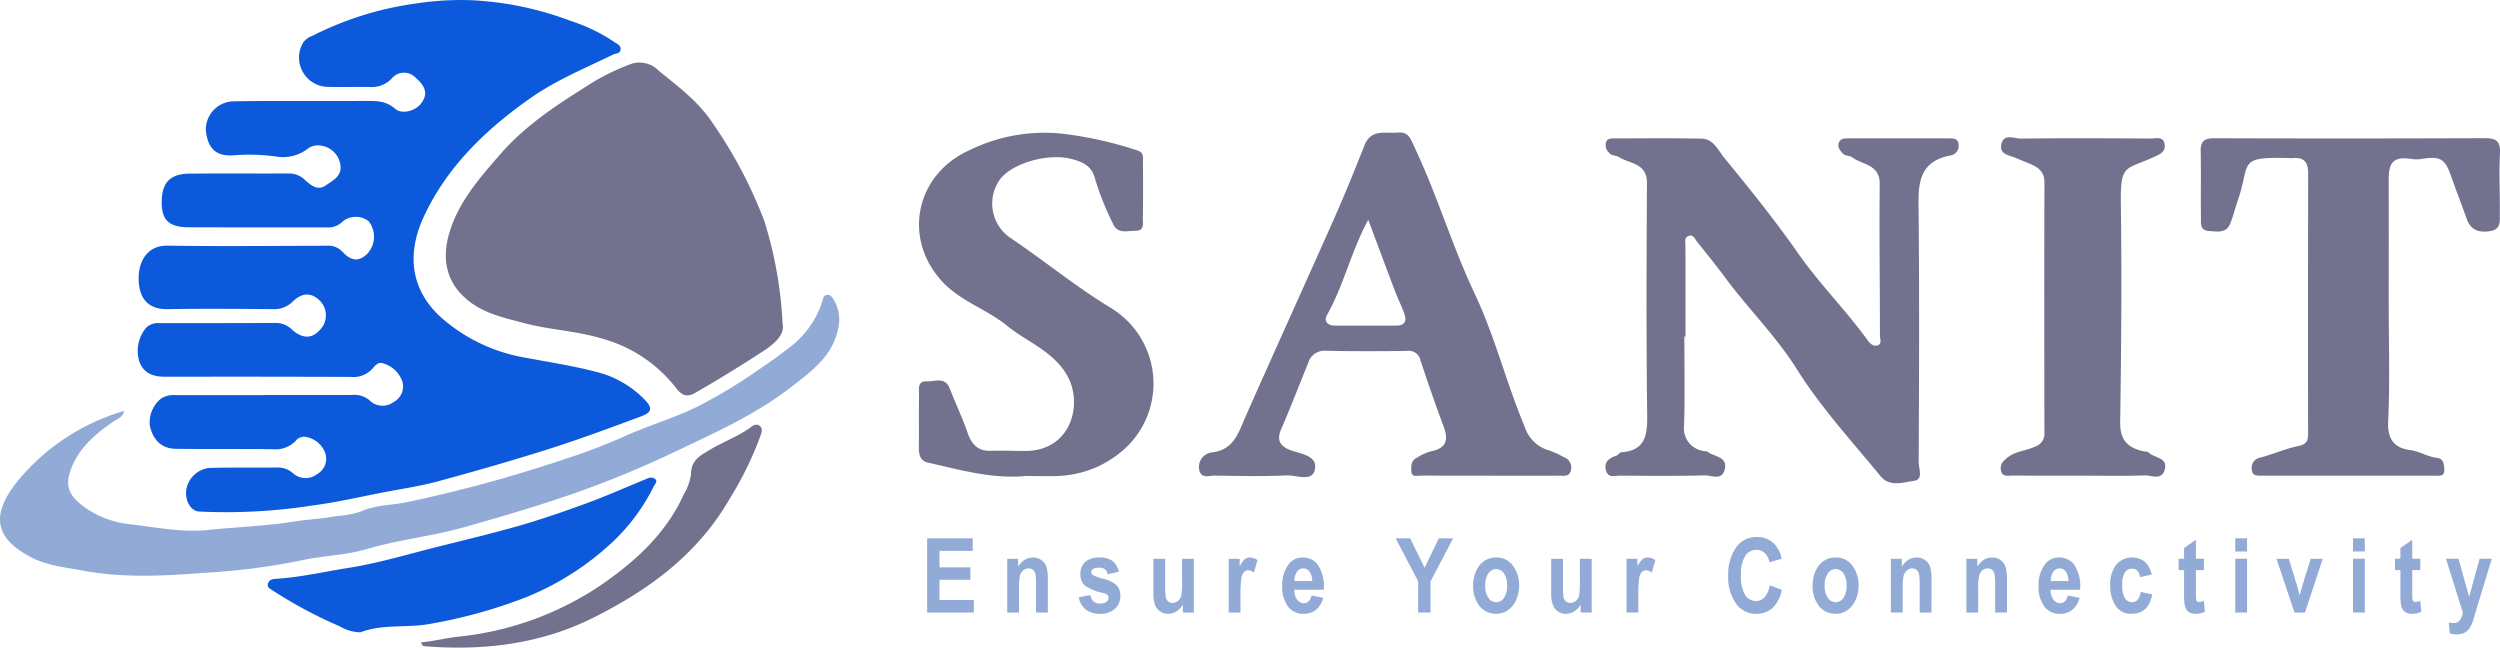 <svg xmlns="http://www.w3.org/2000/svg" xmlns:xlink="http://www.w3.org/1999/xlink" width="332.647" height="86.17" viewBox="0 0 332.647 86.17">
  <defs>
    <clipPath id="clip-path">
      <rect id="Rectangle_41" data-name="Rectangle 41" width="332.647" height="86.17" fill="none"/>
    </clipPath>
  </defs>
  <g id="sanit-logo" transform="translate(-30.818 -383.043)">
    <g id="Group_27" data-name="Group 27" transform="translate(30.818 383.043)">
      <g id="Group_26" data-name="Group 26" transform="translate(0 0)" clip-path="url(#clip-path)">
        <path id="Path_20" data-name="Path 20" d="M27.15,52.561H38.7a3.124,3.124,0,0,1,2.387.684,2.451,2.451,0,0,0,3.23.245,2.329,2.329,0,0,0,1.15-2.754,3.811,3.811,0,0,0-2.611-2.4c-.582-.207-1.014.318-1.346.707a3.393,3.393,0,0,1-2.859,1.109q-12.348-.048-24.7-.02c-1.509,0-2.754-.368-3.411-1.852a4.825,4.825,0,0,1,.832-4.666A2.235,2.235,0,0,1,13.131,43c5.239-.007,10.477,0,15.716-.03a3.213,3.213,0,0,1,2.091,1.023c1.343,1.093,2.525,1.05,3.536-.059a2.775,2.775,0,0,0,.059-3.893c-1.139-1.134-2.348-1.154-3.636.075a3.447,3.447,0,0,1-2.58,1.018c-4.7-.036-9.409-.075-14.113,0-2.618.043-3.761-1.516-3.816-3.934s1.146-4.555,3.827-4.514c7.054.107,14.113.025,21.168.014a2.579,2.579,0,0,1,2.139.814c1.179,1.289,2.245,1.3,3.311.229a3.334,3.334,0,0,0,.18-4.284,2.781,2.781,0,0,0-3.488.016,2.674,2.674,0,0,1-2.162.78c-6.095,0-12.188.009-18.282-.011-2.6-.009-3.595-.918-3.625-3.189-.038-2.7,1.057-3.927,3.7-3.952,4.436-.043,8.873,0,13.311-.023a3.013,3.013,0,0,1,2.1.918c.714.611,1.625,1.439,2.713.673,1-.705,2.279-1.245,1.918-2.945a3.035,3.035,0,0,0-2.534-2.346,2.246,2.246,0,0,0-1.929.53,5.455,5.455,0,0,1-4.171.9,26.01,26.01,0,0,0-5.593-.139c-2.566.173-3.42-1.264-3.638-3.28a3.747,3.747,0,0,1,3.629-3.907c3.688-.073,7.377-.036,11.066-.043,2.191-.005,4.384,0,6.575-.011,1.386-.005,2.695-.025,3.889,1.027.954.841,2.814.282,3.552-.782.805-1.161.582-2.125-.768-3.3a2.124,2.124,0,0,0-3.23.087,3.608,3.608,0,0,1-2.721,1.12c-1.87-.041-3.743.021-5.613-.021a3.9,3.9,0,0,1-3.468-5.836,2.422,2.422,0,0,1,1.25-.952A43.185,43.185,0,0,1,47.09.494,39.311,39.311,0,0,1,54.715.03,43,43,0,0,1,67.9,2.793a22.655,22.655,0,0,1,5.732,2.766c.379.277.932.425.884,1.023-.045.571-.613.495-.973.671-3.732,1.813-7.6,3.405-11.007,5.793-5.966,4.182-11.186,9.2-14.257,15.9-2.111,4.6-2.1,9.959,3.357,14.129a22.61,22.61,0,0,0,9.623,4.412c3.329.632,6.693,1.13,9.966,1.98a13.554,13.554,0,0,1,6.461,3.673c1.125,1.171,1.034,1.716-.495,2.284-4.027,1.495-8.057,2.995-12.148,4.295-4.9,1.557-9.848,2.975-14.809,4.321-2.4.652-4.875,1.013-7.32,1.484-3.118.6-6.22,1.33-9.363,1.732a75.032,75.032,0,0,1-15.134.809c-1.216-.091-1.979-1.677-1.639-3.157a3.483,3.483,0,0,1,3.068-2.65c3.1-.066,6.2-.027,9.3-.048A3.037,3.037,0,0,1,31,63.032a2.5,2.5,0,0,0,3.121.064,2.35,2.35,0,0,0,1.055-2.925A3.408,3.408,0,0,0,32.5,58.109a1.464,1.464,0,0,0-1.261.6,3.727,3.727,0,0,1-3.057,1.059c-4.277-.043-8.554.007-12.83-.05-1.861-.025-2.964-1.059-3.461-2.973a4.053,4.053,0,0,1,1.546-3.761,3.367,3.367,0,0,1,2-.405c3.9-.009,7.805,0,11.707,0Z" transform="translate(8.06 0)" fill="#0c5adb"/>
        <path id="Path_21" data-name="Path 21" d="M78.03,39.436c.3,1.243-.791,2.455-2.4,3.516-2.984,1.964-6.03,3.823-9.121,5.614-1.1.636-1.8.537-2.661-.6a18.8,18.8,0,0,0-10.1-6.638c-3.314-.973-6.8-1.1-10.118-1.991-2.584-.693-5.238-1.216-7.463-3.021-2.855-2.318-3.484-5.4-2.543-8.759,1.184-4.225,4.007-7.423,6.807-10.648,3.155-3.636,7.071-6.293,11.084-8.809a30.022,30.022,0,0,1,6.516-3.3,3.59,3.59,0,0,1,3.534.975c2.6,2.111,5.3,4.114,7.188,7a60.169,60.169,0,0,1,6.836,12.954A54.3,54.3,0,0,1,78.03,39.436" transform="translate(26.102 3.651)" fill="#72728e"/>
        <path id="Path_22" data-name="Path 22" d="M16.51,37.412c-.205.877-.813,1-1.286,1.327-2.352,1.607-4.548,3.4-5.666,6.132C8.6,47.21,9.023,48.512,11,50.04A12.659,12.659,0,0,0,17.33,52.5c3.421.384,6.848,1.118,10.334.754,3.795-.4,7.613-.5,11.395-1.111,1.877-.3,3.793-.382,5.68-.734a13.025,13.025,0,0,0,3.266-.611c1.963-.9,4.155-.816,6.229-1.261,3.941-.846,7.852-1.791,11.727-2.88q4.891-1.377,9.711-3.009a75.8,75.8,0,0,0,7.28-2.793c3.339-1.523,6.893-2.511,10.173-4.179A70.175,70.175,0,0,0,100.848,32c1.4-.954,2.8-1.943,4.152-2.991a12.361,12.361,0,0,0,4.441-6.264c.095-.309.127-.661.5-.75.425-.1.7.152.918.488a5.141,5.141,0,0,1,.629,4.13c-.759,3.514-3.439,5.45-5.979,7.446C100.618,37.9,94.95,40.4,89.377,43.053a134.561,134.561,0,0,1-15.241,6.1c-4.07,1.357-8.2,2.55-12.329,3.721-4.295,1.22-8.738,1.659-13.021,2.929-2.818.836-5.864.861-8.748,1.513a89.22,89.22,0,0,1-12.914,1.645c-5.338.413-10.743.7-16.114-.3-2.3-.429-4.625-.645-6.746-1.718-5.545-2.8-5.114-6.209-1.925-10.186A28.815,28.815,0,0,1,16.51,37.412" transform="translate(0 17.263)" fill="#92abd6"/>
        <path id="Path_23" data-name="Path 23" d="M32.27,56.174a5.5,5.5,0,0,1-2.763-.809,59.741,59.741,0,0,1-8.871-4.741c-.339-.227-.827-.4-.645-.961.155-.486.593-.58,1.03-.607,3.266-.2,6.457-.948,9.673-1.455,4.063-.643,8.036-1.854,12.039-2.854,3.652-.911,7.314-1.786,10.927-2.832,3-.87,5.966-1.9,8.9-2.984,2.639-.975,5.216-2.121,7.823-3.189a1.051,1.051,0,0,1,1.073-.007c.438.345.023.684-.127.98a26.038,26.038,0,0,1-5.1,7.061A37.244,37.244,0,0,1,54.409,51.47a66.041,66.041,0,0,1-12.677,3.546c-3.161.636-6.412-.011-9.463,1.157" transform="translate(15.677 27.962)" fill="#0c5adb"/>
        <path id="Path_24" data-name="Path 24" d="M31.375,60.609c1.62-.146,3.193-.552,4.77-.737A41.561,41.561,0,0,0,55.02,53.187c4.664-3.179,8.911-6.939,11.318-12.284a7.145,7.145,0,0,0,.955-2.68c-.012-1.9,1.343-2.537,2.588-3.282,1.779-1.064,3.762-1.757,5.438-3.016.346-.259.786-.441,1.168-.075.366.348.207.773.073,1.195a44.414,44.414,0,0,1-4.048,8.329c-4.254,7.48-10.855,12.3-18.343,16.014-7,3.479-14.518,4.343-22.243,3.745-.2-.016-.425-.041-.55-.523" transform="translate(24.652 24.863)" fill="#72728e"/>
        <path id="Path_25" data-name="Path 25" d="M130.124,36.67c0,3.954.086,7.909-.036,11.857a3.031,3.031,0,0,0,2.545,3.375c.2.057.461.009.605.123.868.691,2.709.6,2.246,2.386-.384,1.48-1.754.723-2.638.746-3.743.1-7.489.066-11.236.032-.686-.005-1.638.386-1.916-.7-.289-1.127.4-1.632,1.364-1.939.246-.079.432-.45.663-.466,3.127-.218,3.489-2.155,3.457-4.829-.127-10.332-.091-20.668-.03-31,.016-2.657-2.275-2.539-3.718-3.446-.38-.237-.939-.141-1.3-.554a1.408,1.408,0,0,1-.462-1.3c.145-.646.657-.634,1.139-.634,3.884,0,7.77-.057,11.652.036,1.557.037,2.2,1.609,3,2.58,3.407,4.13,6.759,8.325,9.827,12.707,2.834,4.05,6.332,7.532,9.214,11.521.375.52.8.866,1.348.693.6-.189.305-.846.3-1.284,0-6.727-.1-13.455-.029-20.182.027-2.634-2.3-2.538-3.666-3.554-.363-.268-.945-.132-1.3-.561-.316-.384-.643-.721-.5-1.282.159-.614.641-.68,1.134-.68q6.865-.008,13.734,0c.521,0,.984.071,1.073.705a1.315,1.315,0,0,1-.829,1.525c-4.861.82-4.5,4.352-4.466,7.977.1,10.957.057,21.918.005,32.877,0,.848.662,2.318-.625,2.488-1.448.191-3.227.868-4.463-.638-3.83-4.671-7.934-9.129-11.161-14.273-2.75-4.38-6.459-8.014-9.52-12.157-1.18-1.6-2.434-3.139-3.677-4.689-.318-.395-.543-1.116-1.237-.807-.52.229-.359.8-.357,1.3.023,4.016.014,8.032.014,12.05h-.166" transform="translate(93.994 8.096)" fill="#72728e"/>
        <path id="Path_26" data-name="Path 26" d="M128.1,55.533c-3.052,0-6.105.007-9.157-.007-.511,0-1.289.257-1.339-.532-.039-.621-.1-1.43.691-1.816a7.647,7.647,0,0,1,1.823-.866c2.088-.37,2.475-1.464,1.771-3.334-1.091-2.905-2.1-5.839-3.077-8.786a1.577,1.577,0,0,0-1.788-1.254c-3.605.045-7.214.061-10.82-.025a2.243,2.243,0,0,0-2.33,1.639c-1.2,2.92-2.323,5.871-3.584,8.764-.682,1.564-.1,2.361,1.318,2.857,1.384.486,3.53.727,3.161,2.518-.359,1.75-2.457.748-3.752.809-3.184.15-6.38.075-9.57.029-.741-.011-1.82.459-2.07-.761a1.945,1.945,0,0,1,1.613-2.318c2.964-.312,3.568-2.554,4.52-4.709,3.873-8.768,7.852-17.488,11.739-26.246,1.452-3.27,2.8-6.586,4.114-9.913.887-2.248,2.78-1.532,4.414-1.7,1.5-.152,1.745.909,2.238,1.946,3.02,6.35,5.005,13.132,8.005,19.471,2.711,5.725,4.2,11.873,6.648,17.677a4.778,4.778,0,0,0,3.325,3.223,12.108,12.108,0,0,1,1.859.859,1.448,1.448,0,0,1,.959,1.823c-.193.836-.966.654-1.555.657-3.054.02-6.105.009-9.157.009ZM111.864,21.492c-2.279,4.2-3.241,8.666-5.468,12.63-.491.871.054,1.448,1.055,1.45,2.7,0,5.4-.016,8.1,0,1.188.007,1.468-.609,1.111-1.6-.373-1.034-.871-2.023-1.262-3.052-1.191-3.138-2.359-6.286-3.536-9.429" transform="translate(70.193 7.755)" fill="#72728e"/>
        <path id="Path_27" data-name="Path 27" d="M82.774,55.574c-4.587.436-8.829-.823-13.111-1.775-.964-.214-1.2-1-1.195-1.918.02-2.359-.011-4.718.02-7.077.009-.777-.25-1.888,1.048-1.821,1.048.054,2.4-.659,3.027.934.78,1.98,1.693,3.911,2.391,5.918C75.5,51.4,76.346,52.3,78.1,52.226c1.523-.059,3.052.03,4.577.021,6.143-.034,7.748-6.441,5.4-10.252-1.92-3.111-5.254-4.277-7.875-6.409-2.745-2.234-6.275-3.271-8.732-5.993-5.216-5.779-3.371-14.207,3.779-17.391A22.7,22.7,0,0,1,87.191,9.993a50.266,50.266,0,0,1,10.387,2.282c.9.305.689.929.7,1.489.027,2.5.032,4.995-.007,7.493-.011.693.246,1.709-.952,1.691-1.1-.016-2.434.511-3.062-1.011a38.927,38.927,0,0,1-2.3-5.732c-.43-1.834-1.523-2.346-3.063-2.78-3.238-.913-8.441.618-9.848,3.007A5.526,5.526,0,0,0,80.508,23.8c4.573,3.073,8.829,6.586,13.559,9.452A11.755,11.755,0,0,1,96.521,51.3a13.9,13.9,0,0,1-9.289,4.264c-1.521.079-3.05.012-4.457.012" transform="translate(53.797 7.757)" fill="#72728e"/>
        <path id="Path_28" data-name="Path 28" d="M189,32.232c0,5.27.168,10.548-.075,15.807-.113,2.42.927,3.505,2.941,3.763,1.266.161,2.286.888,3.507,1.023.954.107.975.813,1.02,1.527.063,1.021-.673.855-1.27.855q-11.44.005-22.884-.005c-.693,0-1.477.1-1.473-.954a1.363,1.363,0,0,1,1.177-1.45c1.705-.466,3.346-1.193,5.07-1.546,1.127-.232,1.259-.771,1.257-1.7q-.024-17.266.011-34.532c.005-1.525-.541-2.212-2.068-2.07a3.6,3.6,0,0,1-.416-.005c-7-.191-5.163.573-6.843,5.538-.354,1.041-.627,2.113-1.023,3.138-.532,1.38-1.746,1.093-2.832,1.03-1.275-.073-1.071-1.1-1.084-1.868-.041-2.913.03-5.825-.034-8.738-.032-1.373.5-1.743,1.837-1.738q17.995.064,35.991-.009c1.53-.005,2.068.441,1.989,2.03-.13,2.629.011,5.27-.018,7.9-.009.993.218,2.2-1.277,2.436-1.443.23-2.589-.086-3.132-1.641-.657-1.886-1.4-3.741-2.054-5.629-.8-2.314-1.4-2.727-3.83-2.354a4.358,4.358,0,0,1-1.405.03c-2.368-.361-3.089.33-3.086,2.729q.016,8.215,0,16.432" transform="translate(128.841 8.088)" fill="#72728e"/>
        <path id="Path_29" data-name="Path 29" d="M160.092,55.252c-3.121,0-6.243.016-9.364-.012-.632-.005-1.5.268-1.634-.782-.1-.78.362-1.216.964-1.673,1.084-.821,2.443-.841,3.621-1.409a1.775,1.775,0,0,0,1.212-1.861c-.011-11.1-.03-22.2.007-33.295.005-1.509-.966-2.063-2.046-2.507-.563-.23-1.121-.457-1.679-.7-.937-.405-2.3-.473-2.011-1.855.309-1.484,1.743-.741,2.627-.754,5.757-.075,11.516-.037,17.273-.011.7,0,1.689-.337,1.834.8.125.986-.595,1.268-1.437,1.659-3.734,1.739-4.464.837-4.395,6.116.129,9.711.059,19.425-.089,29.134-.036,2.345.943,3.42,3.018,3.884.27.061.623.039.793.205.755.736,2.607.629,2.1,2.32-.423,1.42-1.779.668-2.684.705-2.7.109-5.409.039-8.114.039" transform="translate(117.134 8.037)" fill="#72728e"/>
        <path id="Path_30" data-name="Path 30" d="M69.082,49.989V40.111h6.07v1.671H70.728v2.189h4.111v1.664H70.728v2.682H75.3v1.671Z" transform="translate(54.279 31.516)" fill="#92abd6"/>
        <path id="Path_31" data-name="Path 31" d="M80.456,48.866H78.882V45.209a7.645,7.645,0,0,0-.087-1.463,1,1,0,0,0-.33-.561.843.843,0,0,0-.546-.195,1.131,1.131,0,0,0-.716.252,1.341,1.341,0,0,0-.448.7,7.032,7.032,0,0,0-.13,1.68v3.245H75.052V41.711h1.455v1.045a2.862,2.862,0,0,1,.875-.911,2,2,0,0,1,1.079-.3,1.885,1.885,0,0,1,1.161.355,1.813,1.813,0,0,1,.654.909,5.522,5.522,0,0,1,.18,1.609Z" transform="translate(58.97 32.639)" fill="#92abd6"/>
        <path id="Path_32" data-name="Path 32" d="M80.378,46.83l1.573-.289a1.191,1.191,0,0,0,1.264,1.125,1.365,1.365,0,0,0,.845-.216.674.674,0,0,0,.279-.559.541.541,0,0,0-.121-.371,1.159,1.159,0,0,0-.512-.236,7,7,0,0,1-2.455-.968,1.985,1.985,0,0,1-.654-1.573,2.1,2.1,0,0,1,.639-1.6,2.621,2.621,0,0,1,1.859-.6,2.954,2.954,0,0,1,1.77.448,2.437,2.437,0,0,1,.85,1.445l-1.477.33a1.026,1.026,0,0,0-1.116-.862,1.523,1.523,0,0,0-.823.166.5.5,0,0,0-.245.429.464.464,0,0,0,.223.391,6.257,6.257,0,0,0,1.395.491,3.836,3.836,0,0,1,1.784.886,2,2,0,0,1,.463,1.382,2.244,2.244,0,0,1-.718,1.713,2.78,2.78,0,0,1-1.984.675,2.979,2.979,0,0,1-1.877-.562,2.7,2.7,0,0,1-.961-1.641" transform="translate(63.154 32.639)" fill="#92abd6"/>
        <path id="Path_33" data-name="Path 33" d="M89.868,48.791v-1.07a2.454,2.454,0,0,1-.855.909,2.069,2.069,0,0,1-1.107.329,1.861,1.861,0,0,1-1.046-.3,1.827,1.827,0,0,1-.691-.864,4.5,4.5,0,0,1-.227-1.625V41.636h1.571v3.287a13.326,13.326,0,0,0,.071,1.789.99.99,0,0,0,.316.589.875.875,0,0,0,.589.209,1.121,1.121,0,0,0,.727-.273,1.265,1.265,0,0,0,.437-.7,10.222,10.222,0,0,0,.105-1.884V41.636H91.33v7.155Z" transform="translate(67.525 32.714)" fill="#92abd6"/>
        <path id="Path_34" data-name="Path 34" d="M93.126,48.866H91.553V41.711H93.01v1.016a3.17,3.17,0,0,1,.67-.95,1.072,1.072,0,0,1,.686-.236,1.724,1.724,0,0,1,1.027.357L94.9,43.55a1.206,1.206,0,0,0-.736-.311.807.807,0,0,0-.575.239,1.586,1.586,0,0,0-.357.868,15.9,15.9,0,0,0-.109,2.307Z" transform="translate(71.935 32.639)" fill="#92abd6"/>
        <path id="Path_35" data-name="Path 35" d="M99.44,46.595l1.559.318a3.061,3.061,0,0,1-.973,1.6,2.515,2.515,0,0,1-1.609.521,2.478,2.478,0,0,1-2.03-.87,4.3,4.3,0,0,1-.845-2.836,4.523,4.523,0,0,1,.85-2.875,2.273,2.273,0,0,1,1.864-.912,2.382,2.382,0,0,1,1.995.932,5.051,5.051,0,0,1,.83,3.145l-.007.216H97.147a2.129,2.129,0,0,0,.386,1.32,1.117,1.117,0,0,0,.9.466q.758,0,1.009-1.025m.082-1.92a2.075,2.075,0,0,0-.361-1.263,1,1,0,0,0-1.646.018,1.958,1.958,0,0,0-.341,1.245Z" transform="translate(75.069 32.639)" fill="#92abd6"/>
        <path id="Path_36" data-name="Path 36" d="M106.986,49.989V45.83l-2.995-5.72h1.934l1.921,3.907,1.9-3.907h1.9l-3.009,5.734v4.145Z" transform="translate(81.708 31.516)" fill="#92abd6"/>
        <path id="Path_37" data-name="Path 37" d="M109.772,45.186a4.291,4.291,0,0,1,.421-1.916,3.075,3.075,0,0,1,1.1-1.3,2.8,2.8,0,0,1,1.532-.432,2.636,2.636,0,0,1,2.246,1.111,4.269,4.269,0,0,1,.816,2.595,4.593,4.593,0,0,1-.425,2,3.182,3.182,0,0,1-1.116,1.341,2.733,2.733,0,0,1-1.514.448,2.784,2.784,0,0,1-2.191-1,4.19,4.19,0,0,1-.871-2.848m1.605.1a2.664,2.664,0,0,0,.43,1.646,1.274,1.274,0,0,0,1.037.557,1.246,1.246,0,0,0,1.016-.561,2.742,2.742,0,0,0,.423-1.657,2.649,2.649,0,0,0-.43-1.629,1.271,1.271,0,0,0-1.03-.561,1.253,1.253,0,0,0-1.02.561,2.687,2.687,0,0,0-.427,1.643" transform="translate(86.25 32.639)" fill="#92abd6"/>
        <path id="Path_38" data-name="Path 38" d="M119.509,48.791v-1.07a2.454,2.454,0,0,1-.855.909,2.068,2.068,0,0,1-1.107.329,1.861,1.861,0,0,1-1.046-.3,1.827,1.827,0,0,1-.691-.864,4.5,4.5,0,0,1-.227-1.625V41.636h1.571v3.287a13.323,13.323,0,0,0,.071,1.789.99.99,0,0,0,.316.589.875.875,0,0,0,.589.209,1.121,1.121,0,0,0,.727-.273,1.265,1.265,0,0,0,.438-.7,10.226,10.226,0,0,0,.105-1.884V41.636h1.573v7.155Z" transform="translate(90.815 32.714)" fill="#92abd6"/>
        <path id="Path_39" data-name="Path 39" d="M122.767,48.866h-1.573V41.711h1.457v1.016a3.17,3.17,0,0,1,.67-.95,1.073,1.073,0,0,1,.686-.236,1.724,1.724,0,0,1,1.027.357l-.489,1.652a1.205,1.205,0,0,0-.736-.311.807.807,0,0,0-.575.239,1.586,1.586,0,0,0-.357.868,15.9,15.9,0,0,0-.109,2.307Z" transform="translate(95.224 32.639)" fill="#92abd6"/>
        <path id="Path_40" data-name="Path 40" d="M134.3,46.431l1.6.612a4.436,4.436,0,0,1-1.246,2.423,3.135,3.135,0,0,1-2.143.764,3.187,3.187,0,0,1-2.593-1.22,5.852,5.852,0,0,1-1.143-3.8,6.138,6.138,0,0,1,1.15-3.955,3.279,3.279,0,0,1,2.691-1.239,3.115,3.115,0,0,1,2.3.929,4.013,4.013,0,0,1,.968,1.963l-1.632.471a2.188,2.188,0,0,0-.625-1.23,1.574,1.574,0,0,0-1.1-.429,1.758,1.758,0,0,0-1.48.782,4.463,4.463,0,0,0-.573,2.58,4.739,4.739,0,0,0,.559,2.655,1.706,1.706,0,0,0,1.45.789,1.5,1.5,0,0,0,1.129-.5,3.159,3.159,0,0,0,.688-1.593" transform="translate(101.184 31.442)" fill="#92abd6"/>
        <path id="Path_41" data-name="Path 41" d="M135.066,45.186a4.291,4.291,0,0,1,.421-1.916,3.075,3.075,0,0,1,1.1-1.3,2.806,2.806,0,0,1,1.532-.432,2.636,2.636,0,0,1,2.246,1.111,4.269,4.269,0,0,1,.816,2.595,4.593,4.593,0,0,1-.425,2,3.182,3.182,0,0,1-1.116,1.341,2.733,2.733,0,0,1-1.514.448,2.784,2.784,0,0,1-2.191-1,4.19,4.19,0,0,1-.871-2.848m1.605.1a2.664,2.664,0,0,0,.43,1.646,1.274,1.274,0,0,0,1.038.557,1.247,1.247,0,0,0,1.016-.561,2.742,2.742,0,0,0,.423-1.657,2.65,2.65,0,0,0-.43-1.629,1.271,1.271,0,0,0-1.03-.561,1.253,1.253,0,0,0-1.02.561,2.687,2.687,0,0,0-.427,1.643" transform="translate(106.123 32.639)" fill="#92abd6"/>
        <path id="Path_42" data-name="Path 42" d="M146.3,48.866h-1.573V45.209a7.648,7.648,0,0,0-.087-1.463,1,1,0,0,0-.33-.561.845.845,0,0,0-.548-.195,1.126,1.126,0,0,0-.714.252,1.341,1.341,0,0,0-.448.7,7.032,7.032,0,0,0-.13,1.68v3.245h-1.571V41.711h1.455v1.045a2.862,2.862,0,0,1,.875-.911,2,2,0,0,1,1.079-.3,1.885,1.885,0,0,1,1.161.355,1.813,1.813,0,0,1,.654.909,5.522,5.522,0,0,1,.18,1.609Z" transform="translate(110.701 32.639)" fill="#92abd6"/>
        <path id="Path_43" data-name="Path 43" d="M151.923,48.866h-1.573V45.209a7.645,7.645,0,0,0-.087-1.463,1,1,0,0,0-.33-.561.843.843,0,0,0-.546-.195,1.13,1.13,0,0,0-.716.252,1.341,1.341,0,0,0-.448.7,7.032,7.032,0,0,0-.13,1.68v3.245h-1.571V41.711h1.455v1.045a2.862,2.862,0,0,1,.875-.911,2,2,0,0,1,1.079-.3,1.885,1.885,0,0,1,1.161.355,1.8,1.8,0,0,1,.654.909,5.522,5.522,0,0,1,.18,1.609Z" transform="translate(115.122 32.639)" fill="#92abd6"/>
        <path id="Path_44" data-name="Path 44" d="M155.8,46.595l1.559.318a3.061,3.061,0,0,1-.973,1.6,2.518,2.518,0,0,1-1.609.521,2.478,2.478,0,0,1-2.03-.87,4.3,4.3,0,0,1-.845-2.836,4.512,4.512,0,0,1,.85-2.875,2.273,2.273,0,0,1,1.864-.912,2.382,2.382,0,0,1,1.995.932,5.051,5.051,0,0,1,.83,3.145l-.007.216H153.5a2.129,2.129,0,0,0,.386,1.32,1.117,1.117,0,0,0,.9.466q.758,0,1.009-1.025m.082-1.92a2.075,2.075,0,0,0-.361-1.263,1,1,0,0,0-1.646.018,1.958,1.958,0,0,0-.341,1.245Z" transform="translate(119.349 32.639)" fill="#92abd6"/>
        <path id="Path_45" data-name="Path 45" d="M162.756,43.818l-1.545.337q-.171-1.128-1.075-1.127a1.108,1.108,0,0,0-.937.487,2.863,2.863,0,0,0-.355,1.643,3.386,3.386,0,0,0,.354,1.8,1.094,1.094,0,0,0,.95.527.961.961,0,0,0,.73-.3,2.005,2.005,0,0,0,.409-1.061l1.545.318q-.477,2.588-2.743,2.588a2.376,2.376,0,0,1-2.15-1.095,4.771,4.771,0,0,1-.7-2.632,4.306,4.306,0,0,1,.795-2.805,2.814,2.814,0,0,1,3.782-.416,3.134,3.134,0,0,1,.943,1.732" transform="translate(123.543 32.639)" fill="#92abd6"/>
        <path id="Path_46" data-name="Path 46" d="M165.7,42.747v1.509h-1.068v2.889a6.485,6.485,0,0,0,.046,1.086.376.376,0,0,0,.389.27,1.727,1.727,0,0,0,.625-.18l.136,1.468a2.622,2.622,0,0,1-1.232.284,1.509,1.509,0,0,1-.959-.284,1.392,1.392,0,0,1-.482-.816,8.228,8.228,0,0,1-.1-1.593V44.256h-.721V42.747h.721V41.325l1.573-1.105v2.527Z" transform="translate(127.554 31.601)" fill="#92abd6"/>
        <path id="Path_47" data-name="Path 47" d="M166.555,40.111h1.573v1.752h-1.573Zm0,2.721h1.573v7.155h-1.573Z" transform="translate(130.865 31.516)" fill="#92abd6"/>
        <path id="Path_48" data-name="Path 48" d="M172.027,48.791l-2.4-7.155h1.641l1.12,3.652.325,1.22.332-1.22,1.136-3.652h1.605l-2.363,7.155Z" transform="translate(133.277 32.714)" fill="#92abd6"/>
        <path id="Path_49" data-name="Path 49" d="M175.329,40.111H176.9v1.752h-1.573Zm0,2.721H176.9v7.155h-1.573Z" transform="translate(137.759 31.516)" fill="#92abd6"/>
        <path id="Path_50" data-name="Path 50" d="M181.822,42.747v1.509h-1.068v2.889a6.489,6.489,0,0,0,.046,1.086.376.376,0,0,0,.389.27,1.727,1.727,0,0,0,.625-.18l.136,1.468a2.62,2.62,0,0,1-1.23.284,1.511,1.511,0,0,1-.961-.284,1.392,1.392,0,0,1-.482-.816,8.228,8.228,0,0,1-.1-1.593V44.256h-.721V42.747h.721V41.325l1.573-1.105v2.527Z" transform="translate(140.219 31.601)" fill="#92abd6"/>
        <path id="Path_51" data-name="Path 51" d="M182.254,41.635h1.675l1.411,5.082,1.386-5.082h1.627l-2.091,6.886-.4,1.341a4.288,4.288,0,0,1-.529,1.105,1.73,1.73,0,0,1-.668.539,2.37,2.37,0,0,1-1,.189,3.469,3.469,0,0,1-.893-.116l-.138-1.482a2.867,2.867,0,0,0,.663.088.99.99,0,0,0,.738-.295,2.347,2.347,0,0,0,.475-1.077Z" transform="translate(143.2 32.713)" fill="#92abd6"/>
      </g>
    </g>
  </g>
</svg>
